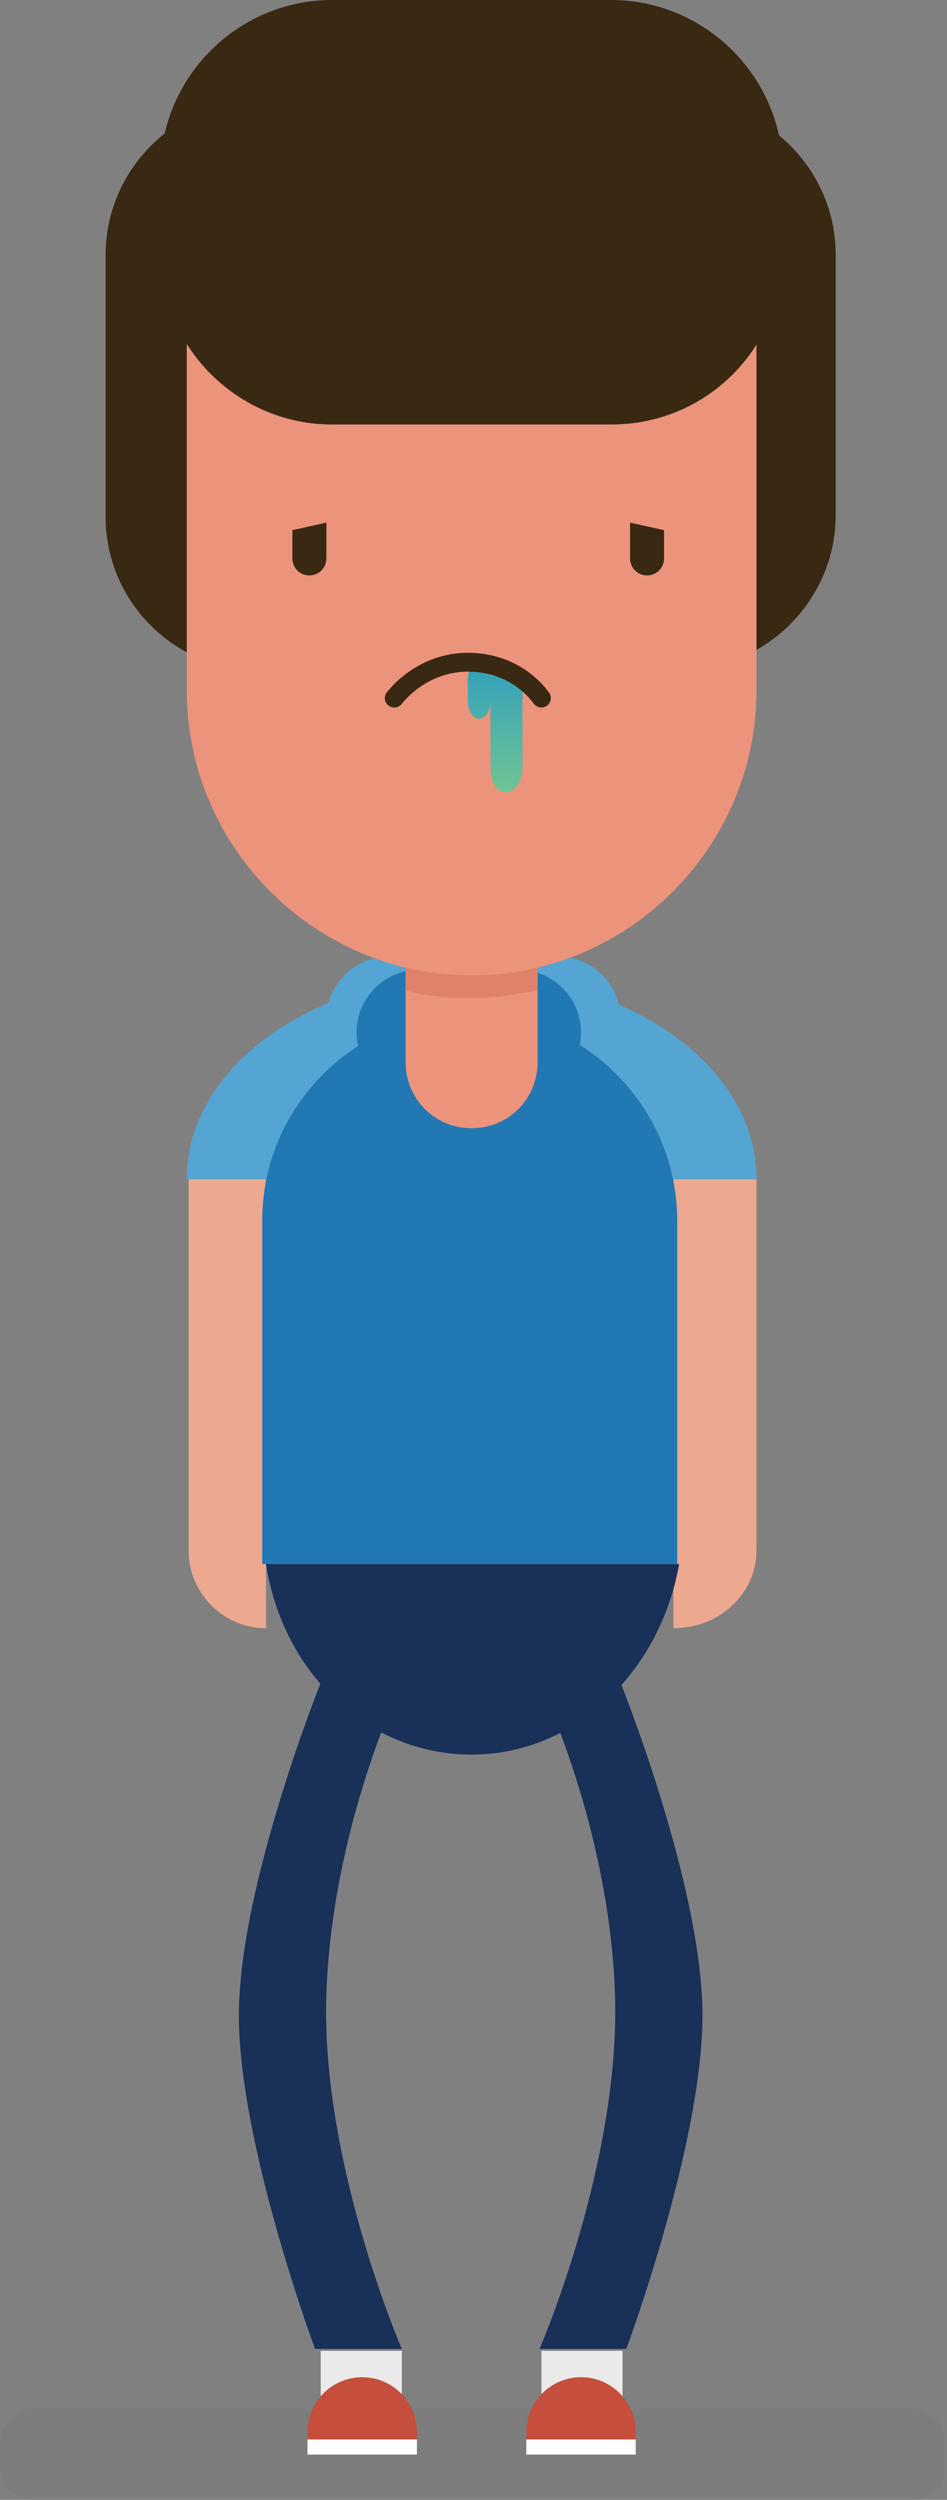 <?xml version="1.0" encoding="utf-8"?>
<!-- Generator: Adobe Illustrator 22.0.1, SVG Export Plug-In . SVG Version: 6.00 Build 0)  -->
<svg version="1.1" id="Layer_1" xmlns="http://www.w3.org/2000/svg" xmlns:xlink="http://www.w3.org/1999/xlink" x="0px" y="0px"
	 viewBox="0 0 50.2 132.5" style="enable-background:new 0 0 50.2 132.5;" xml:space="preserve">
<rect x="0" y="0" width="50.2" height="132.5" fill="#808080" stroke="none"/>
<style type="text/css">
	.st0{opacity:0.3;fill:#757576;enable-background:new    ;}
	.st1{fill:#54A5D3;}
	.st2{fill:#193058;}
	.st3{fill:#F1BAA5;}
	.st4{fill:#EAEAEA;}
	.st5{fill:#C54E3C;}
	.st6{fill:#FFFFFF;}
	.st7{opacity:0.35;fill:none;stroke:#FFFFFF;stroke-linecap:round;stroke-miterlimit:10;enable-background:new    ;}
	.st8{fill:#EDA890;}
	.st9{fill:#392812;}
	.st10{fill:#2278B3;}
	.st11{fill:#EC937B;}
	.st12{opacity:0.5;fill:#D3735B;enable-background:new    ;}
	.st13{fill:url(#SVGID_1_);}
	.st14{fill:none;stroke:#392812;stroke-linecap:round;stroke-miterlimit:10;}
	.st15{opacity:0.5;fill:#D28B6B;enable-background:new    ;}
	.st16{fill:#8A2727;}
	.st17{fill:#B63030;}
</style>
<path class="st0" d="M-207.2,132.5h-46.5c-1,0-1.8-0.8-1.8-1.8v-1.2c0-1,0.8-1.8,1.8-1.8h46.5c1,0,1.8,0.8,1.8,1.8v1.2
	C-205.4,131.7-206.2,132.5-207.2,132.5z"/>
<path class="st1" d="M-230.6,48.3c-8.3,0-15.1,5.2-15.1,11.7h30.2C-215.5,53.5-222.2,48.3-230.6,48.3z"/>
<path class="st2" d="M-230.6,93L-230.6,93c5.5,0,10-4.4,11-10.1h-21.9C-240.6,88.7-236,93-230.6,93z"/>
<rect x="-238.5" y="84.1" class="st2" width="4.3" height="40.5"/>
<rect x="-226.9" y="84.1" class="st2" width="4.3" height="40.5"/>
<path class="st3" d="M-241.5,86.3L-241.5,86.3c-2.3,0-4.1-1.9-4.1-4.1V60h4.1V86.3z"/>
<path class="st3" d="M-219.6,86.3L-219.6,86.3c2.3,0,4.1-1.9,4.1-4.1V60h-4.1V86.3z"/>
<rect x="-238.5" y="124.6" class="st4" width="4.3" height="2.9"/>
<rect x="-226.9" y="124.6" class="st4" width="4.3" height="2.9"/>
<path class="st5" d="M-233.5,128.9c0-1.6-1.3-2.9-2.9-2.9s-2.9,1.3-2.9,2.9v0.4h5.8L-233.5,128.9L-233.5,128.9z"/>
<rect x="-239.3" y="129.3" class="st6" width="5.8" height="0.8"/>
<path class="st5" d="M-221.9,128.9c0-1.6-1.3-2.9-2.9-2.9s-2.9,1.3-2.9,2.9v0.4h5.8L-221.9,128.9L-221.9,128.9z"/>
<rect x="-227.7" y="129.3" class="st6" width="5.8" height="0.8"/>
<path class="st3" d="M-95.6,56.3c-0.2,1.6-1.5,2.8-3.1,2.9c-0.1,0-0.3,0-0.4,0l-4.5-0.7h-3.4l-11.6-1.1c-1.1-0.1-2.1-0.3-2.9-0.5
	c-7.2-2.1-5.7-8.9-5.6-9.5l0,0l1.6-9.9c0.2-1.6,1.6-2.7,3.1-2.7c0.2,0,0.3,0,0.5,0c1.7,0.3,2.9,1.9,2.6,3.6l-1.3,8
	c0,0.1,0,0.2-0.1,0.4c-0.1,0.3-0.1,0.6-0.1,0.9l0,0c-0.3,2.5,0.9,3.1,1.6,3.3c0,0,0,0,0.1,0c0.3,0.1,0.5,0,0.5,0l20.2,2
	C-96.7,53.1-95.4,54.6-95.6,56.3z"/>
<path class="st1" d="M-92.7,48.3c-8.3,0-8.1,0.1-14.4,3.7v6.4l25.3,1.5h4.1C-77.6,53.5-84.4,48.3-92.7,48.3z"/>
<path class="st3" d="M-81.7,86.3L-81.7,86.3c2.3,0,4.1-1.9,4.1-4.1V60h-4.1V86.3z"/>
<path class="st0" d="M-69.3,132.5h-46.5c-1,0-1.8-0.8-1.8-1.8v-1.2c0-1,0.8-1.8,1.8-1.8h46.5c1,0,1.8,0.8,1.8,1.8v1.2
	C-67.5,131.7-68.3,132.5-69.3,132.5z"/>
<path class="st2" d="M-92.7,93L-92.7,93c5.5,0,10-4.4,11-10.1h-21.9C-102.7,88.7-98.1,93-92.7,93z"/>
<rect x="-100.6" y="84.1" class="st2" width="4.3" height="40.5"/>
<rect x="-89" y="84.1" class="st2" width="4.3" height="40.5"/>
<rect x="-100.6" y="124.6" class="st4" width="4.3" height="2.9"/>
<rect x="-89" y="124.6" class="st4" width="4.3" height="2.9"/>
<path class="st5" d="M-95.6,128.9c0-1.6-1.3-2.9-2.9-2.9s-2.9,1.3-2.9,2.9v0.4h5.8V128.9z"/>
<rect x="-101.4" y="129.3" class="st6" width="5.8" height="0.8"/>
<path class="st5" d="M-84,128.9c0-1.6-1.3-2.9-2.9-2.9s-2.9,1.3-2.9,2.9v0.4h5.8V128.9z"/>
<rect x="-89.8" y="129.3" class="st6" width="5.8" height="0.8"/>
<path class="st3" d="M-124,50.3h0.5C-123.5,50.3-123.7,50.4-124,50.3z"/>
<ellipse transform="matrix(7.378887e-02 -0.997 0.997 7.378887e-02 -157.215 -64.87)" class="st3" cx="-113.5" cy="52.2" rx="3.9" ry="4.5"/>
<path class="st7" d="M-112.4,49.9c1.1,0.1,1.9,0.9,1.8,1.8"/>
<path class="st8" d="M14.1,86.3L14.1,86.3c-2.3,0-4.1-1.9-4.1-4.1V62.5h4.1V86.3z"/>
<path class="st8" d="M35.7,86.3L35.7,86.3c2.5,0,4.4-1.9,4.4-4.1V62.5h-4.4V86.3z"/>
<path class="st1" d="M29.6,58.8h-9c-1.8,0-3.3-1.5-3.3-3.3V54c0-1.8,1.5-3.3,3.3-3.3h9c1.8,0,3.3,1.5,3.3,3.3v1.5
	C32.9,57.3,31.4,58.8,29.6,58.8z"/>
<path class="st0" d="M48.4,132.5H1.8c-1,0-1.8-0.8-1.8-1.8v-1.2c0-1,0.8-1.8,1.8-1.8h46.5c1,0,1.8,0.8,1.8,1.8v1.2
	C50.2,131.7,49.4,132.5,48.4,132.5z"/>
<path class="st1" d="M25,51.7c-8.3,0-15.1,4.8-15.1,10.8h30.2C40.1,56.5,33.3,51.7,25,51.7z"/>
<path class="st9" d="M27.9,27.4V13.5c0-4.5,3.7-8.2,8.2-8.2l0,0c4.5,0,8.2,3.7,8.2,8.2v13.8c0,4.5-3.7,8.2-8.2,8.2l0,0
	C31.6,35.6,27.9,31.9,27.9,27.4z"/>
<path class="st9" d="M5.6,27.4V13.5c0-4.5,3.7-8.2,8.2-8.2l0,0c4.5,0,8.2,3.7,8.2,8.2v13.8c0,4.5-3.7,8.2-8.2,8.2l0,0
	C9.3,35.6,5.6,31.9,5.6,27.4z"/>
<path class="st10" d="M27.5,58h-5.3c-1.8,0-3.3-1.5-3.3-3.3l0,0c0-1.8,1.5-3.3,3.3-3.3h5.3c1.8,0,3.3,1.5,3.3,3.3l0,0
	C30.8,56.5,29.3,58,27.5,58z"/>
<path class="st10" d="M35.9,82.9c0-0.3,0-0.6,0-0.8V64.7c0-6-4.9-11-11-11c-6,0-11,4.9-11,11v17.4c0,0.3,0,0.6,0,0.8H35.9z"/>
<path class="st11" d="M25,59.8L25,59.8c-2,0-3.5-1.6-3.5-3.5v-6.6c0-2,1.6-3.5,3.5-3.5l0,0c2,0,3.5,1.6,3.5,3.5v6.6
	C28.5,58.2,27,59.8,25,59.8z"/>
<path class="st12" d="M25,46.1L25,46.1c-2,0-3.5,1.6-3.5,3.5v2.9c1.1,0.3,2.3,0.4,3.5,0.4l0,0c1.2,0,2.4-0.2,3.5-0.4v-2.9
	C28.5,47.7,27,46.1,25,46.1z"/>
<path class="st11" d="M25,51.7L25,51.7c-8.3,0-15.1-6.8-15.1-15.1V17C9.9,8.7,16.7,1.9,25,1.9l0,0c8.3,0,15.1,6.8,15.1,15.1v19.6
	C40.1,44.9,33.3,51.7,25,51.7z"/>
<path class="st9" d="M32.4,22.5H17.6c-5,0-9.1-4.1-9.1-9.1V9.1c0-5,4.1-9.1,9.1-9.1h14.8c5,0,9.1,4.1,9.1,9.1v4.3
	C41.5,18.4,37.5,22.5,32.4,22.5z"/>
<path class="st2" d="M25,93L25,93c5.5,0,10-4.4,11-10.1H14.1C15,88.7,19.5,93,25,93z"/>
<rect x="17" y="124.6" class="st4" width="4.3" height="2.9"/>
<rect x="28.7" y="124.6" class="st4" width="4.3" height="2.9"/>
<path class="st5" d="M22.1,128.9c0-1.6-1.3-2.9-2.9-2.9s-2.9,1.3-2.9,2.9v0.4h5.8C22.1,129.3,22.1,128.9,22.1,128.9z"/>
<rect x="16.3" y="129.3" class="st6" width="5.8" height="0.8"/>
<path class="st5" d="M33.7,128.9c0-1.6-1.3-2.9-2.9-2.9s-2.9,1.3-2.9,2.9v0.4h5.8V128.9z"/>
<rect x="27.9" y="129.3" class="st6" width="5.8" height="0.8"/>
<linearGradient id="SVGID_1_" gradientUnits="userSpaceOnUse" x1="26.25" y1="98.9" x2="26.25" y2="92.033" gradientTransform="matrix(1 0 0 -1 0 134)">
	<stop  offset="0" style="stop-color:#309FBC"/>
	<stop  offset="1" style="stop-color:#71C493"/>
</linearGradient>
<path class="st13" d="M27.7,35.8v4.9c0,0.7-0.4,1.3-0.9,1.3S26,41.4,26,40.7v-3.5c0,0.5-0.3,0.9-0.6,0.9c-0.3,0-0.6-0.4-0.6-0.9V36
	c0-0.5,0.3-0.9,0.6-0.9H26v0.7H27.7z"/>
<path class="st14" d="M28.7,37c-0.9-1.2-2.3-1.9-3.9-1.9s-3,0.8-3.9,1.9"/>
<path class="st2" d="M17,89.2h4.3c0,0-3.7,7.6-4,16.5s4,18.8,4,18.8h-4.6c0,0-4.5-12.1-4-18.8C13.1,98.9,17,89.2,17,89.2z"/>
<path class="st2" d="M32.9,89.2h-4.3c0,0,3.7,7.6,4,16.5s-4,18.8-4,18.8h4.6c0,0,4.5-12.1,4-18.8C36.8,98.9,32.9,89.2,32.9,89.2z"/>
<path class="st9" d="M15.5,28.1v1.5c0,0.5,0.4,0.9,0.9,0.9s0.9-0.4,0.9-0.9v-1.9L15.5,28.1z"/>
<path class="st9" d="M35.2,28.1v1.5c0,0.5-0.4,0.9-0.9,0.9s-0.9-0.4-0.9-0.9v-1.9L35.2,28.1z"/>
<path class="st10" d="M-81.7,82.9V59.6c0-6.2-4.9-11.3-11-11.3l0,0c-6,0-11,5-11,11.3v23.3C-103.7,82.9-81.7,82.9-81.7,82.9z"/>
<path class="st10" d="M-219.6,82.9V59.6c0-6.2-4.9-11.3-11-11.3s-11,5-11,11.3v23.3C-241.6,82.9-219.6,82.9-219.6,82.9z"/>
<path class="st3" d="M-92.7,53.7L-92.7,53.7c-2,0-3.5-1.6-3.5-3.5v-6.6c0-2,1.6-3.5,3.5-3.5l0,0c2,0,3.5,1.6,3.5,3.5v6.6
	C-89.2,52.2-90.7,53.7-92.7,53.7z"/>
<path class="st15" d="M-92.7,40L-92.7,40c-2,0-3.5,1.6-3.5,3.5v2.9c1.1,0.3,2.3,0.4,3.5,0.4l0,0c1.2,0,2.4-0.2,3.5-0.4v-2.9
	C-89.2,41.6-90.7,40-92.7,40z"/>
<path class="st9" d="M-89.8,21.3V7.5c0-4.5,3.7-8.2,8.2-8.2l0,0c4.5,0,8.2,3.7,8.2,8.2v13.8c0,4.5-3.7,8.2-8.2,8.2l0,0
	C-86.1,29.5-89.8,25.8-89.8,21.3z"/>
<path class="st9" d="M-112.1,21.3V7.5c0-4.5,3.7-8.2,8.2-8.2l0,0c4.5,0,8.2,3.7,8.2,8.2v13.8c0,4.5-3.7,8.2-8.2,8.2l0,0
	C-108.4,29.5-112.1,25.8-112.1,21.3z"/>
<path class="st3" d="M-92.7,45.6L-92.7,45.6c-8.3,0-15.1-6.8-15.1-15.1V11c0-8.3,6.8-15.1,15.1-15.1l0,0c8.3,0,15.1,6.8,15.1,15.1
	v19.6C-77.6,38.9-84.4,45.6-92.7,45.6z"/>
<path class="st9" d="M-85.3,16.4h-14.8c-5,0-9.1-4.1-9.1-9.1V3.1c0-5,4.1-9.1,9.1-9.1h14.8c5,0,9.1,4.1,9.1,9.1v4.3
	C-76.2,12.4-80.2,16.4-85.3,16.4z"/>
<path class="st9" d="M-101.3,24.3L-101.3,24.3c-0.5,0-0.9-0.4-0.9-0.9v-2.8c0-0.5,0.4-0.9,0.9-0.9l0,0c0.5,0,0.9,0.4,0.9,0.9v2.8
	C-100.5,23.9-100.8,24.3-101.3,24.3z"/>
<path class="st9" d="M-83.3,24.3L-83.3,24.3c-0.5,0-0.9-0.4-0.9-0.9v-2.8c0-0.5,0.4-0.9,0.9-0.9l0,0c0.5,0,0.9,0.4,0.9,0.9v2.8
	C-82.5,23.9-82.9,24.3-83.3,24.3z"/>
<path class="st14" d="M-96.6,32.1c0.9,1.2,2.3,1.9,3.9,1.9s3-0.8,3.9-1.9"/>
<path class="st9" d="M-227.7,21.3V7.5c0-4.5,3.7-8.2,8.2-8.2l0,0c4.5,0,8.2,3.7,8.2,8.2v13.8c0,4.5-3.7,8.2-8.2,8.2l0,0
	C-224,29.5-227.7,25.8-227.7,21.3z"/>
<path class="st9" d="M-250,21.3V7.5c0-4.5,3.7-8.2,8.2-8.2l0,0c4.5,0,8.2,3.7,8.2,8.2v13.8c0,4.5-3.7,8.2-8.2,8.2l0,0
	C-246.3,29.5-250,25.8-250,21.3z"/>
<path class="st3" d="M-230.6,53.7L-230.6,53.7c-2,0-3.5-1.6-3.5-3.5v-6.6c0-2,1.6-3.5,3.5-3.5l0,0c2,0,3.5,1.6,3.5,3.5v6.6
	C-227,52.2-228.6,53.7-230.6,53.7z"/>
<path class="st15" d="M-230.6,40L-230.6,40c-2,0-3.5,1.6-3.5,3.5v2.9c1.1,0.3,2.3,0.4,3.5,0.4l0,0c1.2,0,2.4-0.2,3.5-0.4v-2.9
	C-227,41.6-228.6,40-230.6,40z"/>
<path class="st3" d="M-230.6,45.6L-230.6,45.6c-8.3,0-15.1-6.8-15.1-15.1V11c0-8.3,6.8-15.1,15.1-15.1l0,0c8.3,0,15.1,6.8,15.1,15.1
	v19.6C-215.5,38.9-222.2,45.6-230.6,45.6z"/>
<path class="st9" d="M-223.2,16.4H-238c-5,0-9.1-4.1-9.1-9.1V3.1c0-5,4.1-9.1,9.1-9.1h14.8c5,0,9.1,4.1,9.1,9.1v4.3
	C-214.1,12.4-218.1,16.4-223.2,16.4z"/>
<path class="st9" d="M-239.2,24.3L-239.2,24.3c-0.5,0-0.9-0.4-0.9-0.9v-2.8c0-0.5,0.4-0.9,0.9-0.9l0,0c0.5,0,0.9,0.4,0.9,0.9v2.8
	C-238.3,23.9-238.7,24.3-239.2,24.3z"/>
<path class="st9" d="M-221.2,24.3L-221.2,24.3c-0.5,0-0.9-0.4-0.9-0.9v-2.8c0-0.5,0.4-0.9,0.9-0.9l0,0c0.5,0,0.9,0.4,0.9,0.9v2.8
	C-220.4,23.9-220.8,24.3-221.2,24.3z"/>
<g>
	<path class="st16" d="M-233.7,33.1c0.8-0.8,1.9-1.2,3.1-1.2s2.3,0.5,3.1,1.2c0.8-0.7,1.3-1.7,1.5-2.8h-9.2
		C-235,31.4-234.5,32.4-233.7,33.1z"/>
	<path class="st17" d="M-233.7,33.1c0.8,0.8,1.9,1.2,3.1,1.2s2.3-0.5,3.1-1.2c-0.8-0.8-1.9-1.2-3.1-1.2S-232.9,32.3-233.7,33.1z"/>
	<path class="st6" d="M-226,29.5h-9.2c0,0.1,0,0.2,0,0.3c0,0.1,0,0.3,0.1,0.4h9.2c0-0.1,0.1-0.3,0.1-0.4
		C-225.9,29.7-226,29.6-226,29.5z"/>
</g>
</svg>
